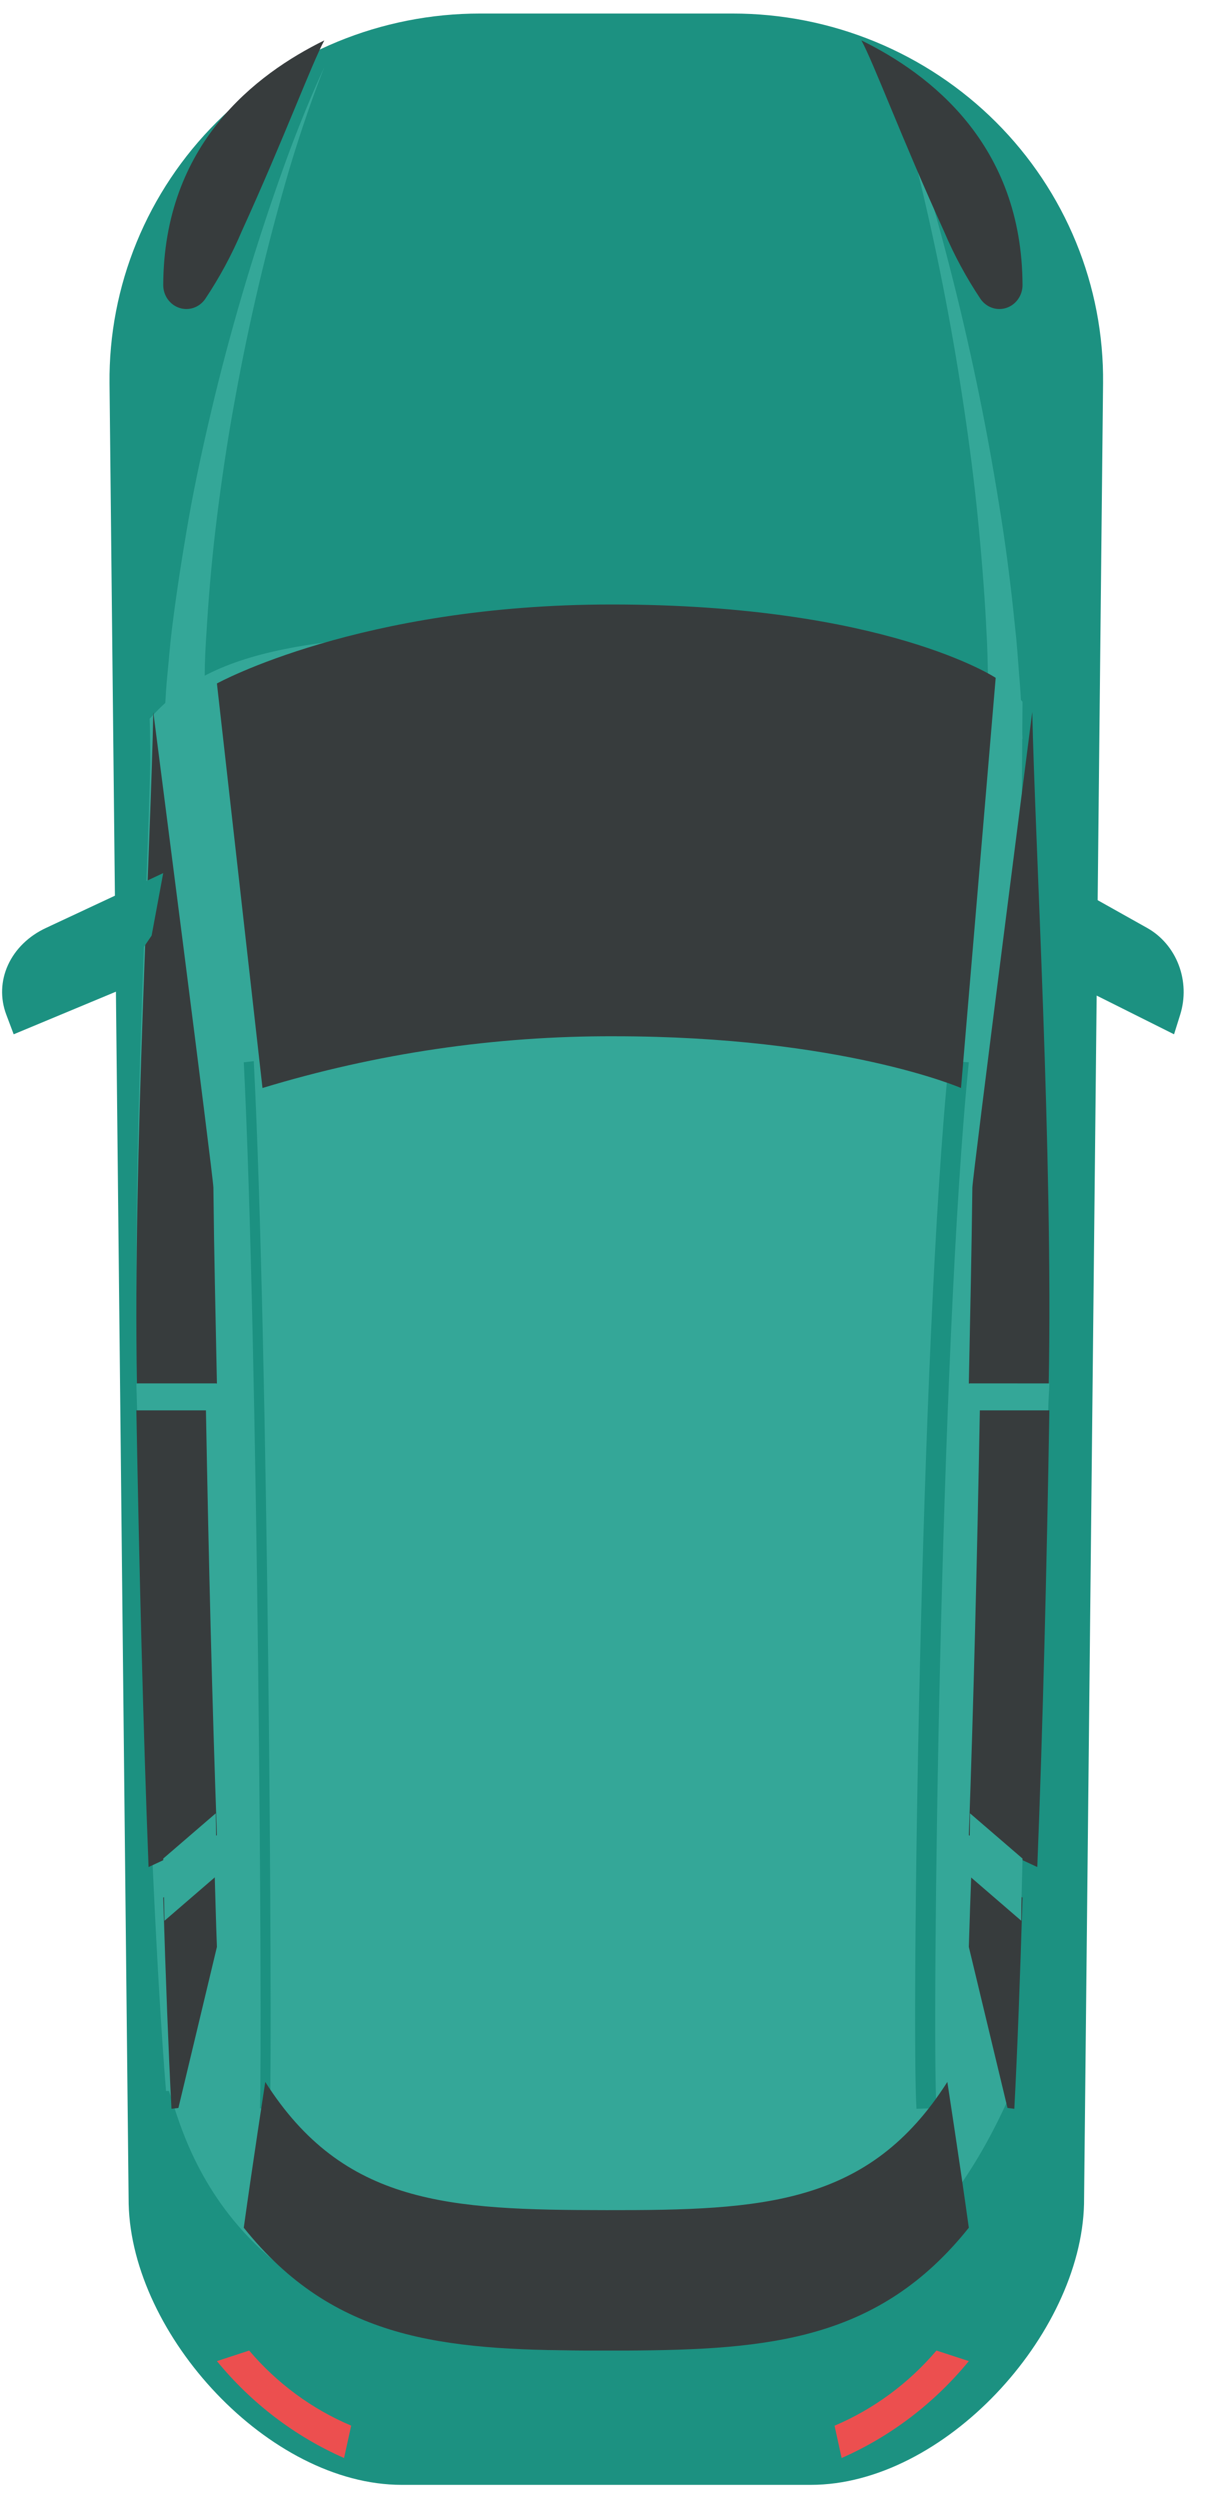 <svg width="54" height="112" viewBox="0 0 54 112" fill="none" xmlns="http://www.w3.org/2000/svg">
<path d="M18.005 111.318H36.335C42.292 111.318 48.44 104.615 48.579 98.734L49.432 17.176C49.455 15.008 49.043 12.857 48.219 10.848C47.395 8.838 46.175 7.01 44.632 5.469C43.088 3.928 41.25 2.705 39.225 1.87C37.2 1.035 35.027 0.606 32.832 0.606H21.513C19.318 0.606 17.145 1.035 15.12 1.87C13.094 2.705 11.256 3.928 9.712 5.469C8.168 7.01 6.948 8.838 6.124 10.847C5.299 12.857 4.886 15.008 4.908 17.176L5.766 98.734C5.905 104.615 12.049 111.318 18.005 111.318Z" fill="#1C9181"/>
<path d="M14.535 3.012C14.535 3.012 13.691 4.765 12.705 7.508C11.503 10.861 10.477 14.271 9.633 17.723C9.179 19.608 8.76 21.492 8.444 23.302C8.128 25.111 7.877 26.779 7.699 28.23C7.61 28.956 7.561 29.644 7.502 30.218C7.443 30.793 7.418 31.331 7.393 31.755C7.344 32.612 7.315 33.097 7.315 33.097H9.174C9.174 33.097 9.174 32.626 9.174 31.792C9.174 31.373 9.174 30.85 9.174 30.289C9.174 29.729 9.203 29.055 9.253 28.338C9.337 26.925 9.47 25.243 9.687 23.462C9.904 21.681 10.18 19.777 10.53 17.888C11.158 14.419 11.969 10.983 12.962 7.592C13.795 4.808 14.535 3.012 14.535 3.012Z" fill="#34A798"/>
<path d="M7.572 93.674H7.44C7.233 91.128 7.045 87.919 6.876 84.316C6.848 83.71 6.819 83.091 6.791 82.453C6.537 76.503 6.321 69.649 6.185 62.898C6.185 62.311 6.161 61.729 6.147 61.147C5.95 51.145 6.617 39.729 6.735 34.141C6.735 34.141 6.735 32.884 6.706 32.2C9.598 28.941 14.154 28.284 26.495 28.284C35.122 28.284 40.896 28.568 44.05 30.375C45.503 31.208 44.925 30.375 45.823 31.441C45.823 31.995 45.353 93.656 45.353 93.656C42.062 101.185 36.993 105.096 26.476 105.296C10.247 105.566 8.234 95.509 7.572 93.674Z" fill="#34A798"/>
<path d="M9.721 87.218L7.995 94.433L7.684 94.471C7.551 91.896 7.426 88.653 7.315 85.01L9.611 83.64C9.648 84.878 9.677 86.078 9.721 87.218Z" fill="#373C3D"/>
<path d="M6.111 63.182H9.229C9.347 69.731 9.51 76.359 9.721 82.215L6.658 83.64C6.417 77.423 6.239 70.239 6.111 63.182Z" fill="#373C3D"/>
<path d="M6.869 31.894C6.869 31.894 9.557 52.733 9.563 53.2C9.597 56.4 9.653 58.525 9.721 61.979H6.137C5.956 51.852 6.773 37.582 6.869 31.894Z" fill="#373C3D"/>
<path d="M9.668 81.234C9.687 82.174 9.703 83.1 9.721 84.02L7.371 86.047C7.352 85.141 7.334 84.215 7.315 83.261L9.668 81.234Z" fill="#34A798"/>
<path d="M6.111 61.979H9.682C9.682 62.379 9.682 62.782 9.721 63.182H6.145L6.111 61.979Z" fill="#34A798"/>
<path d="M7.314 39.114L2.055 41.573C1.285 41.932 0.684 42.518 0.36 43.227C0.035 43.937 0.007 44.724 0.28 45.45L0.613 46.335L5.358 44.358L6.245 42.718L6.795 41.913L7.314 39.114Z" fill="#1C9181"/>
<path d="M12.099 94.471C12.207 91.144 12.023 60.228 11.373 47.538L10.925 47.589C11.561 60.261 11.759 91.121 11.65 94.452L12.099 94.471Z" fill="#1C9181"/>
<path d="M39.806 3.012C39.806 3.012 40.424 4.807 41.103 7.59C41.937 10.983 42.617 14.422 43.142 17.895C43.43 19.779 43.673 21.663 43.846 23.466C44.019 25.27 44.143 26.914 44.209 28.341C44.254 29.057 44.258 29.711 44.274 30.291C44.291 30.87 44.295 31.374 44.274 31.793C44.274 32.622 44.274 33.097 44.274 33.097H45.823C45.823 33.097 45.802 32.626 45.761 31.755C45.761 31.327 45.72 30.813 45.67 30.22C45.621 29.626 45.584 28.958 45.502 28.232C45.358 26.782 45.164 25.096 44.884 23.306C44.604 21.517 44.274 19.614 43.887 17.73C43.184 14.279 42.328 10.871 41.322 7.52C40.514 4.764 39.806 3.012 39.806 3.012Z" fill="#34A798"/>
<path d="M43.416 87.218L45.149 94.433L45.455 94.471C45.591 91.896 45.712 88.653 45.823 85.01L43.538 83.64C43.49 84.878 43.453 86.078 43.416 87.218Z" fill="#373C3D"/>
<path d="M47.026 63.182H43.91C43.791 69.731 43.628 76.359 43.416 82.215L46.484 83.64C46.731 77.423 46.908 70.239 47.026 63.182Z" fill="#373C3D"/>
<path d="M46.259 31.894C46.259 31.894 43.581 52.733 43.575 53.2C43.535 56.4 43.484 58.525 43.416 61.979H46.996C47.194 51.852 46.378 37.582 46.259 31.894Z" fill="#373C3D"/>
<path d="M43.469 81.234C43.469 82.174 43.435 83.1 43.416 84.02L45.766 86.047C45.766 85.141 45.804 84.215 45.823 83.261L43.469 81.234Z" fill="#34A798"/>
<path d="M47.026 61.979H43.456C43.456 62.379 43.456 62.782 43.416 63.182H46.976C46.976 62.779 47.015 62.379 47.026 61.979Z" fill="#34A798"/>
<path d="M47.027 39.114L51.412 41.573C52.052 41.933 52.551 42.519 52.821 43.228C53.092 43.938 53.116 44.724 52.89 45.45L52.613 46.335L48.66 44.358L47.917 42.718L47.459 41.913L47.027 39.114Z" fill="#1C9181"/>
<path d="M41.071 94.471L41.965 94.443C41.756 91.121 42.123 60.277 43.416 47.589L42.523 47.538C41.23 60.244 40.843 91.154 41.071 94.471Z" fill="#1C9181"/>
<path d="M26.291 105.302C19.875 105.266 14.961 104.85 10.924 99.798C11.324 96.915 11.888 93.268 11.888 93.268C15.399 98.785 20.13 99.002 27.168 99.011C34.206 99.02 38.941 98.785 42.453 93.268C42.453 93.268 43.016 96.915 43.416 99.798C39.384 104.85 34.466 105.266 28.054 105.302H26.296H26.291Z" fill="#373C3D"/>
<path d="M11.763 48.741C16.877 47.187 22.187 46.405 27.523 46.423C37.719 46.423 43.066 48.741 43.066 48.741L44.62 30.366C44.62 30.366 39.66 27.08 27.408 27.08C16.128 27.08 9.721 30.619 9.721 30.619L11.763 48.741Z" fill="#373C3D"/>
<path d="M45.823 12.78C45.821 13.006 45.75 13.225 45.62 13.406C45.491 13.588 45.31 13.723 45.103 13.792C44.895 13.861 44.672 13.861 44.465 13.791C44.258 13.721 44.077 13.586 43.948 13.404C43.307 12.446 42.756 11.427 42.303 10.359C40.415 6.216 39.152 2.814 38.602 1.809C41.668 3.314 45.804 6.453 45.823 12.78Z" fill="#373C3D"/>
<path d="M7.315 12.78C7.317 13.006 7.388 13.225 7.517 13.406C7.646 13.588 7.827 13.723 8.035 13.792C8.242 13.861 8.465 13.861 8.672 13.791C8.879 13.721 9.06 13.586 9.189 13.404C9.83 12.446 10.381 11.427 10.834 10.359C12.723 6.216 13.985 2.814 14.535 1.809C11.47 3.314 7.334 6.453 7.315 12.78Z" fill="#373C3D"/>
<path d="M37.399 108.668C39.153 107.923 40.716 106.771 41.966 105.301L43.416 105.774C41.87 107.659 39.918 109.146 37.716 110.115L37.399 108.668Z" fill="#EC4F4F"/>
<path d="M15.738 108.665C13.983 107.924 12.418 106.773 11.166 105.301L9.721 105.774C11.266 107.66 13.217 109.147 15.418 110.115L15.738 108.665Z" fill="#EC4F4F"/>
</svg>
